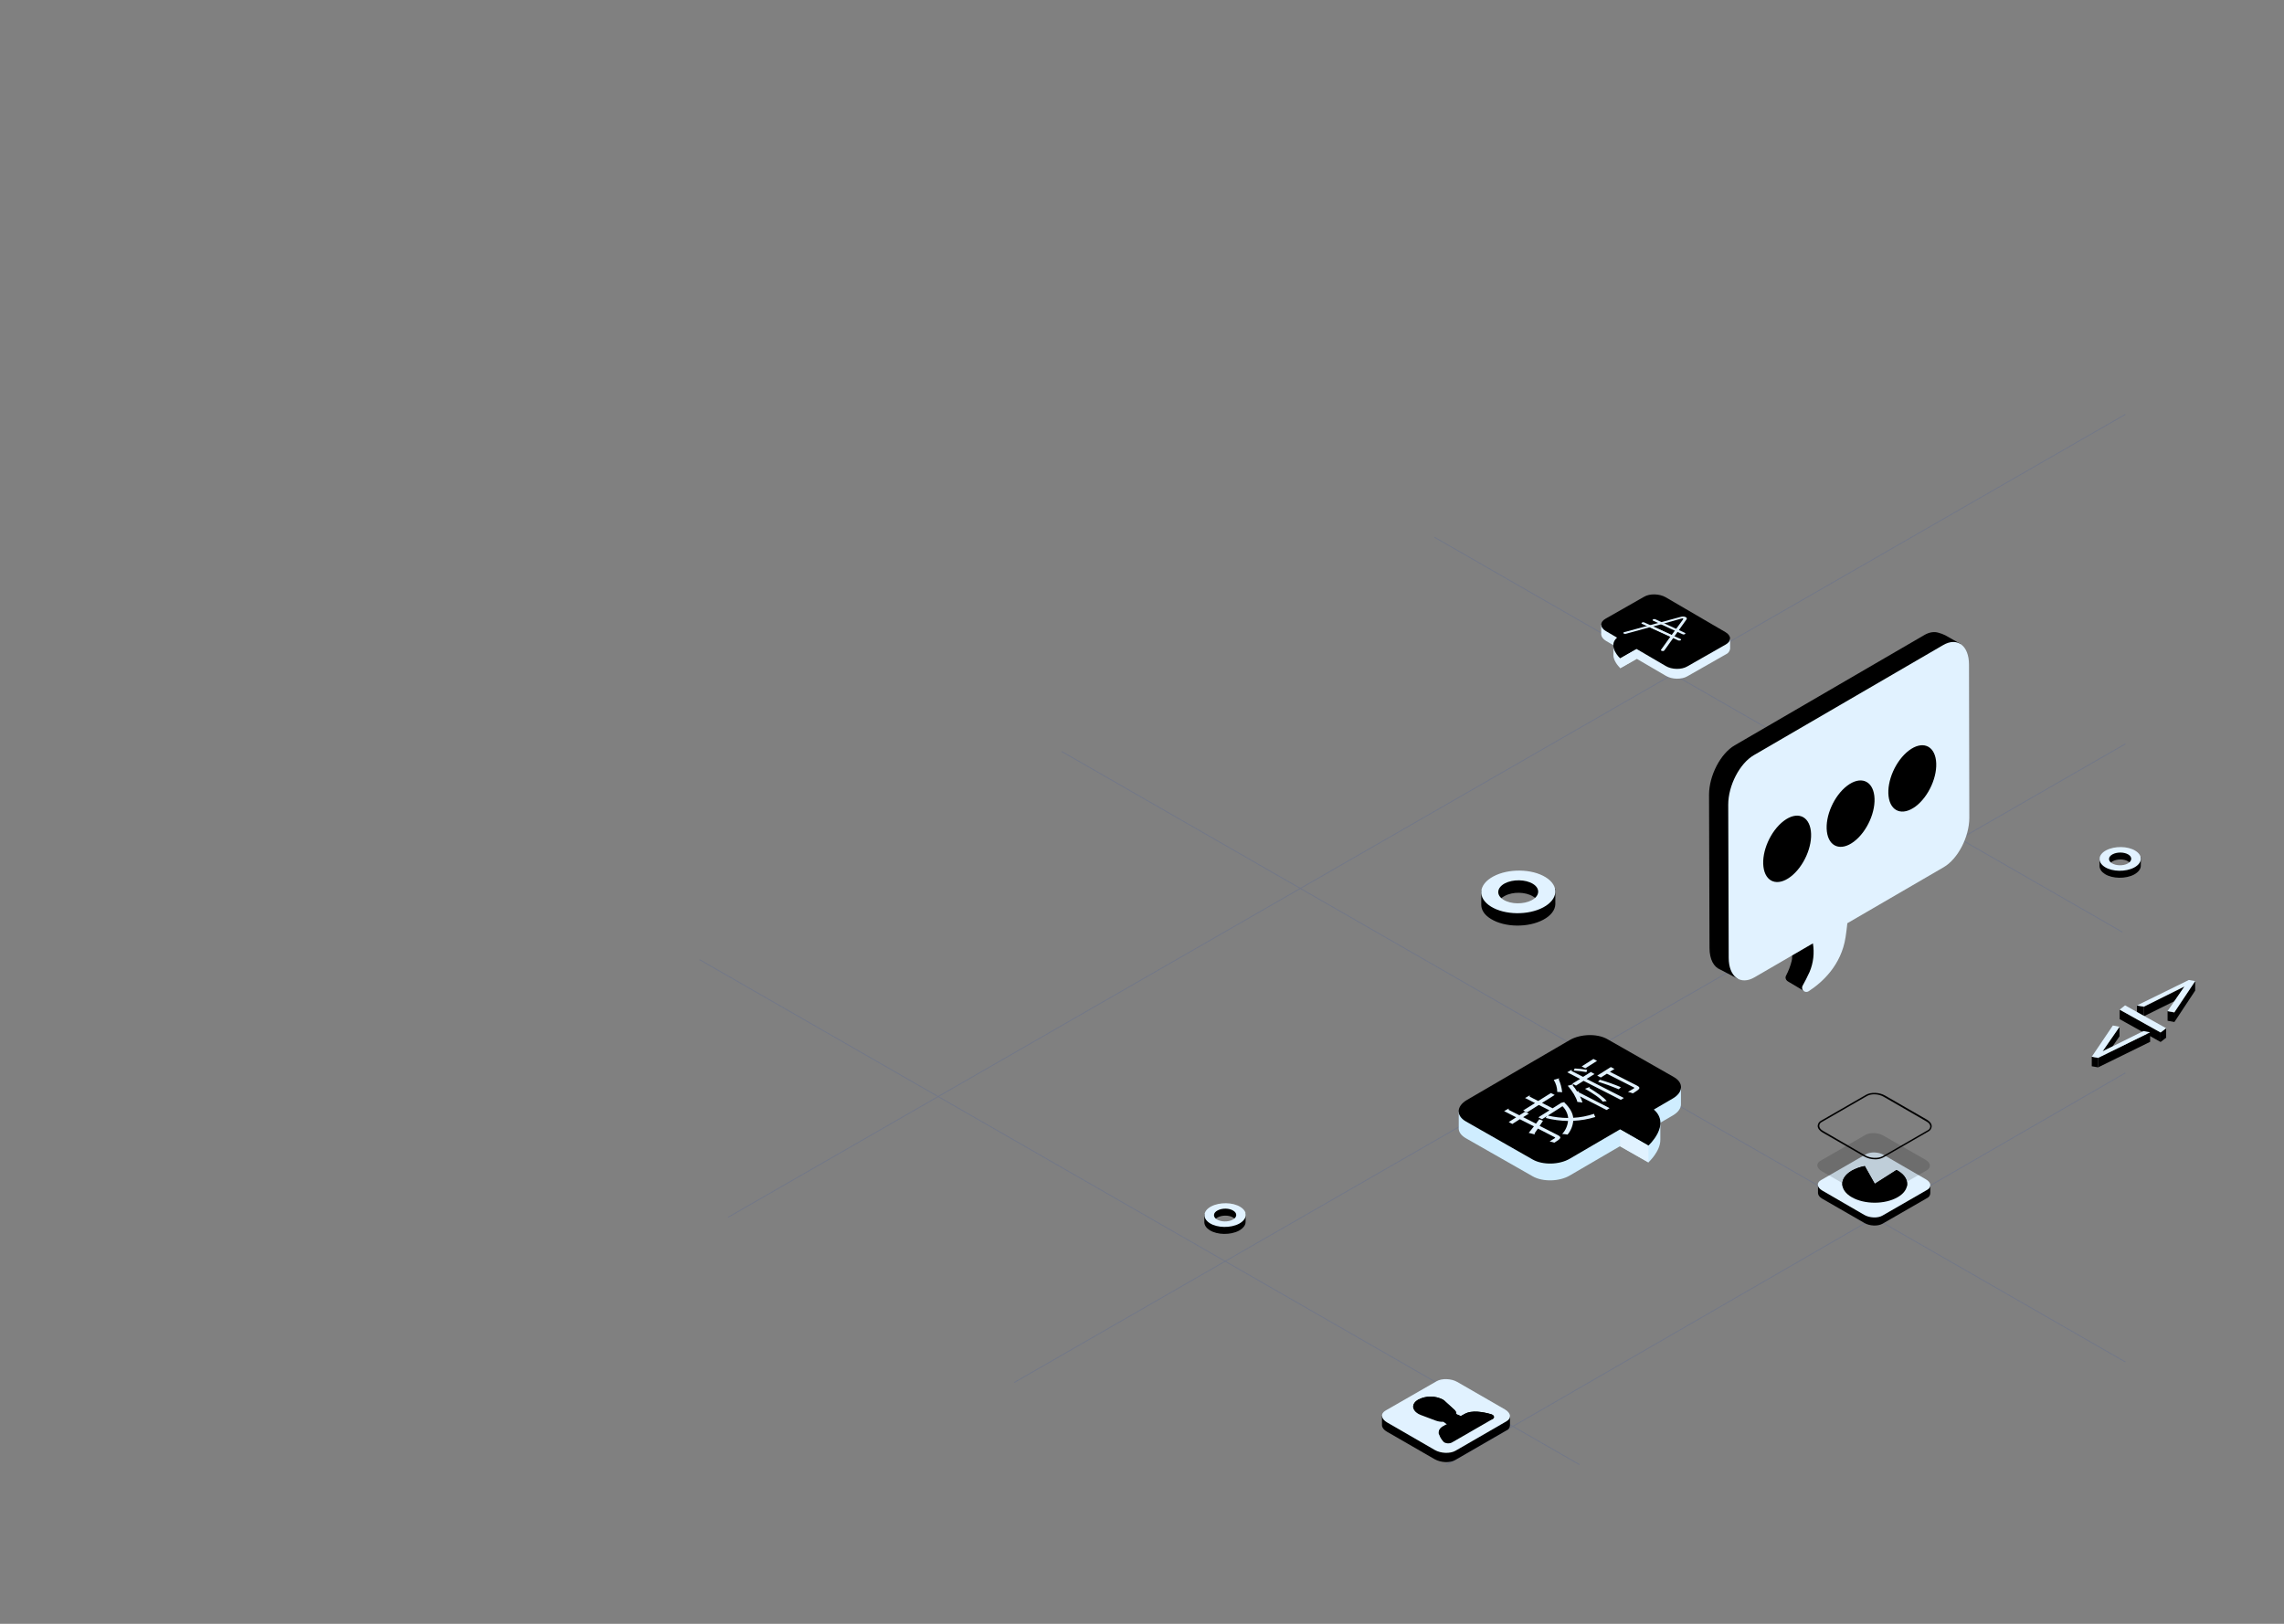 <?xml version="1.0" encoding="utf-8"?>
<!-- Generator: Adobe Illustrator 22.1.0, SVG Export Plug-In . SVG Version: 6.00 Build 0)  -->
<svg version="1.1" id="Layer_1" xmlns="http://www.w3.org/2000/svg" xmlns:xlink="http://www.w3.org/1999/xlink" x="0px" y="0px"
	 viewBox="0 0 1440 1024" style="enable-background:new 0 0 1440 1024;" xml:space="preserve">
<rect x="0" y="0" width="1440" height="1024" fill="#808080" stroke="none"/>
<style type="text/css">
	.st0{opacity:0.15;}
	.st1{fill:none;stroke:#1D45BA;stroke-width:0.5;stroke-miterlimit:10;}
	.st2{fill:url(#_Path__1_);}
	.st3{fill:#E1F2FF;}
	.st4{fill:url(#_Path_3_1_);}
	.st5{fill:url(#_Path_4_1_);}
	.st6{fill:url(#_Path_5_1_);}
	.st7{fill:url(#_Path_6_1_);}
	.st8{fill:url(#_Path_7_1_);}
	.st9{fill:url(#_Path_8_1_);}
	.st10{fill:url(#_Path_9_1_);}
	.st11{fill:url(#_Path_10_1_);}
	.st12{fill:url(#_Path_11_1_);}
	.st13{fill:url(#_Path_12_1_);}
	.st14{fill:url(#_Path_13_1_);}
	.st15{fill:url(#_Path_14_1_);}
	.st16{fill:#CFEDFF;}
	.st17{fill:url(#_Path_16_1_);}
	.st18{fill:url(#_Path_19_1_);}
	.st19{fill:url(#_Path_21_1_);}
	.st20{fill:url(#_Path_23_1_);}
	.st21{fill:url(#_Path_24_1_);}
	.st22{fill:url(#_Compound_Path_4_1_);}
	.st23{opacity:0.15;fill:url(#_Path_25_1_);}
	.st24{fill:url(#_Compound_Path_5_3_);}
	.st25{fill:url(#_Compound_Path_5_4_);}
	.st26{fill:url(#_Compound_Path_5_5_);}
	.st27{fill:url(#_Path_26_1_);}
	.st28{fill:url(#_Path_27_1_);}
	.st29{fill:url(#_Path_28_1_);}
	.st30{fill:url(#_Path_29_1_);}
	.st31{fill:url(#SVGID_1_);}
</style>
<g id="language">
	<g class="st0">
		<line class="st1" x1="639.5" y1="871.8" x2="1340" y2="469.1"/>
		<line class="st1" x1="459.1" y1="767.6" x2="1340" y2="261.3"/>
		<line class="st1" x1="911.7" y1="923.8" x2="1340" y2="676.6"/>
		<line class="st1" x1="904.4" y1="338.8" x2="1338.1" y2="587.8"/>
		<line class="st1" x1="669.4" y1="473.9" x2="1340" y2="858.9"/>
		<line class="st1" x1="441.1" y1="605.2" x2="995.8" y2="923.6"/>
	</g>
	<g id="_18">
		
			<linearGradient id="_Path__1_" gradientUnits="userSpaceOnUse" x1="874.601" y1="130.777" x2="963.021" y2="115.147" gradientTransform="matrix(1 0 0 -1 0 1023)">
			<stop  offset="0" style="stopColor:#F14D78"/>
			<stop  offset="1" style="stopColor:#1A44B7"/>
		</linearGradient>
		<path id="_Path_" class="st2" d="M952,898.8L952,898.8v-5.6l-10.3-2.7l-22.9-13.2c-3.8-2.2-9.7-2.5-13-0.5l-23.5,13.5l-11,2.6v5.5
			c0,0.1,0,0.2,0,0.4v0.1l0,0c0.1,1.4,1.2,2.9,3.2,4l30,17.3c3.9,2.2,9.7,2.5,13,0.5l32.2-18.6C951.1,901.6,952,900.3,952,898.8z"/>
		<path id="_Path_2" class="st3" d="M949.8,896.3l-32.2,18.6c-3.3,1.9-9.2,1.7-13-0.5L874.5,897c-3.8-2.2-4.3-5.6-0.9-7.5l32.2-18.5
			c3.3-1.9,9.2-1.7,13,0.5l30,17.3C952.7,891.1,953.1,894.4,949.8,896.3z"/>
		
			<linearGradient id="_Path_3_1_" gradientUnits="userSpaceOnUse" x1="885.918" y1="159.058" x2="931.738" y2="116.458" gradientTransform="matrix(1 0 0 -1 0 1023)">
			<stop  offset="0" style="stopColor:#F14D78"/>
			<stop  offset="1" style="stopColor:#1A44B7"/>
		</linearGradient>
		<path id="_Path_3" class="st4" d="M940,891.8c-4.6-1.3-12-2.8-16.6-0.1L921,893l-2.8-1.2c0-1.1-0.5-2.2-1.4-2.9l0,0l-5.5-5
			l-0.4-0.4l-0.1-0.1l0,0c-0.4-0.3-0.7-0.5-1.1-0.8c-4.9-2.5-10.6-2.5-15.5,0c-4.3,2.5-4.3,6.5,0,9c0.4,0.2,0.8,0.4,1.3,0.6l0,0
			l0.2,0.1c0.2,0.1,0.5,0.2,0.8,0.3l8.5,3.2l0,0c1.6,0.6,3.3,0.9,5,0.8l2.2,1.6l-2.3,1.3c-4.7,2.7-2.2,7,0.1,9.6
			c1,1.2,3.8,1.5,5.5,0.5l12.5-7.2l0.5-0.3l12.5-7.2C942.6,894,942.1,892.4,940,891.8z"/>
		<g id="_Group_">
			
				<linearGradient id="_Path_4_1_" gradientUnits="userSpaceOnUse" x1="890.856" y1="134.616" x2="941.896" y2="134.616" gradientTransform="matrix(1 0 0 -1 0 1023)">
				<stop  offset="0" style="stopColor:#F14D78"/>
				<stop  offset="1" style="stopColor:#1A44B7"/>
			</linearGradient>
			<path id="_Path_4" class="st5" d="M894.1,885.6c4.9-2.5,10.6-2.5,15.5,0c0.4,0.2,0.8,0.5,1.1,0.8l0,0l0.1,0.1
				c0.2,0.1,0.3,0.2,0.4,0.4l5.5,5l0,0c0.9,0.7,1.4,1.8,1.4,2.9l2.8,1.2l2.3-1.3c4.7-2.7,12.1-1.2,16.7,0.1c0.3,0.1,0.5,0.2,0.8,0.3
				l0.2-0.1c1.7-1,1.2-2.6-0.9-3.2c-4.6-1.3-12-2.8-16.7-0.1L921,893l-2.8-1.2c0-1.1-0.5-2.2-1.4-2.9l0,0l-5.5-5
				c-0.1-0.1-0.3-0.3-0.4-0.4l-0.1-0.1l0,0c-0.4-0.3-0.7-0.5-1.1-0.8c-4.9-2.5-10.6-2.5-15.5,0c-2.8,1.6-3.8,3.9-2.9,6
				C891.8,887.3,892.8,886.3,894.1,885.6z"/>
			
				<linearGradient id="_Path_5_1_" gradientUnits="userSpaceOnUse" x1="907.06" y1="121.405" x2="912.01" y2="121.405" gradientTransform="matrix(1 0 0 -1 0 1023)">
				<stop  offset="0" style="stopColor:#F14D78"/>
				<stop  offset="1" style="stopColor:#1A44B7"/>
			</linearGradient>
			<path id="_Path_5" class="st6" d="M909.7,902.5l2.3-1.3v-3c0,0-2.3,1.3-2.3,1.3l0,0c-2.6,1.5-3,3.5-2.4,5.5
				C907.8,903.9,908.6,903,909.7,902.5z"/>
		</g>
	</g>
	<g id="_15">
		
			<linearGradient id="_Path_6_1_" gradientUnits="userSpaceOnUse" x1="1370.86" y1="391.405" x2="1384.02" y2="391.405" gradientTransform="matrix(1 0 0 -1 0 1023)">
			<stop  offset="0" style="stopColor:#F14D78"/>
			<stop  offset="1" style="stopColor:#1A44B7"/>
		</linearGradient>
		<polygon id="_Path_6" class="st7" points="1384,618.7 1384,624.7 1370.9,644.5 1370.9,638.5 		"/>
		
			<linearGradient id="_Path_7_1_" gradientUnits="userSpaceOnUse" x1="1352.053" y1="398.793" x2="1390.193" y2="360.263" gradientTransform="matrix(1 0 0 -1 0 1023)">
			<stop  offset="0" style="stopColor:#F14D78"/>
			<stop  offset="1" style="stopColor:#1A44B7"/>
		</linearGradient>
		<polygon id="_Path_7" class="st8" points="1366.6,637.7 1366.6,643.7 1370.9,644.5 1370.9,638.5 		"/>
		
			<linearGradient id="_Path_8_1_" gradientUnits="userSpaceOnUse" x1="1344.07" y1="390.9" x2="1382.21" y2="352.37" gradientTransform="matrix(1 0 0 -1 0 1023)">
			<stop  offset="0" style="stopColor:#F14D78"/>
			<stop  offset="1" style="stopColor:#1A44B7"/>
		</linearGradient>
		<polygon id="_Path_8" class="st9" points="1347.3,634.2 1347.3,640.2 1351.6,640.9 1351.6,634.9 		"/>
		
			<linearGradient id="_Path_9_1_" gradientUnits="userSpaceOnUse" x1="1351.58" y1="391.48" x2="1377.27" y2="391.48" gradientTransform="matrix(1 0 0 -1 0 1023)">
			<stop  offset="0" style="stopColor:#F14D78"/>
			<stop  offset="1" style="stopColor:#1A44B7"/>
		</linearGradient>
		<polygon id="_Path_9" class="st10" points="1377.3,622.1 1371,631.3 1351.6,640.9 1351.6,634.9 		"/>
		<path id="_Compound_Path_" class="st3" d="M1384,618.7l-13.2,19.7l-4.2-0.8l10.7-15.6l-25.7,12.8l-4.2-0.8L1380,618L1384,618.7z"
			/>
		
			<linearGradient id="_Path_10_1_" gradientUnits="userSpaceOnUse" x1="1336.41" y1="376.115" x2="1362.25" y2="376.115" gradientTransform="matrix(1 0 0 -1 0 1023)">
			<stop  offset="0" style="stopColor:#F14D78"/>
			<stop  offset="1" style="stopColor:#1A44B7"/>
		</linearGradient>
		<polygon id="_Path_10" class="st11" points="1336.4,636.7 1336.4,642.7 1362.2,657.1 1362.2,651.1 		"/>
		
			<linearGradient id="_Path_11_1_" gradientUnits="userSpaceOnUse" x1="1343.801" y1="390.631" x2="1381.941" y2="352.101" gradientTransform="matrix(1 0 0 -1 0 1023)">
			<stop  offset="0" style="stopColor:#F14D78"/>
			<stop  offset="1" style="stopColor:#1A44B7"/>
		</linearGradient>
		<polygon id="_Path_11" class="st12" points="1365.7,648.4 1365.7,654.4 1362.2,657.1 1362.2,651.1 		"/>
		<path id="_Compound_Path_2" class="st3" d="M1362.2,651.1l-25.8-14.4l3.4-2.7l25.9,14.4L1362.2,651.1z"/>
		
			<linearGradient id="_Path_12_1_" gradientUnits="userSpaceOnUse" x1="1323.241" y1="349.341" x2="1314.231" y2="363.82" gradientTransform="matrix(1 0 0 -1 0 1023)">
			<stop  offset="0" style="stopColor:#F14D78"/>
			<stop  offset="1" style="stopColor:#1A44B7"/>
		</linearGradient>
		<polygon id="_Path_12" class="st13" points="1318.8,666.4 1318.8,672.4 1322.8,673.1 1322.8,667.1 		"/>
		
			<linearGradient id="_Path_13_1_" gradientUnits="userSpaceOnUse" x1="1322.79" y1="360.955" x2="1355.62" y2="360.955" gradientTransform="matrix(1 0 0 -1 0 1023)">
			<stop  offset="0" style="stopColor:#F14D78"/>
			<stop  offset="1" style="stopColor:#1A44B7"/>
		</linearGradient>
		<polygon id="_Path_13" class="st14" points="1355.6,651 1355.6,657 1322.8,673.1 1322.8,667.1 		"/>
		
			<linearGradient id="_Path_14_1_" gradientUnits="userSpaceOnUse" x1="1325.59" y1="367.75" x2="1336.34" y2="367.75" gradientTransform="matrix(1 0 0 -1 0 1023)">
			<stop  offset="0" style="stopColor:#F14D78"/>
			<stop  offset="1" style="stopColor:#1A44B7"/>
		</linearGradient>
		<polygon id="_Path_14" class="st15" points="1336.3,647.5 1336.3,653.5 1331.9,659.9 1325.6,663 		"/>
		<path id="_Compound_Path_3" class="st3" d="M1322.8,667.1l-4-0.7l13.3-19.7l4.2,0.8l-10.7,15.5l25.8-12.8l4.2,0.8L1322.8,667.1z"
			/>
	</g>
	<g id="_14">
		<path id="_Path_15" class="st16" d="M1059.8,696.4L1059.8,696.4v-10.6l-25.8,2.8l-20.8-11.9c-6.3-3.6-16.8-3.4-23.4,0.5
			l-34.1,19.9l-36,3.9v9.9c0,0.3,0,0.7,0,1v0.1l0,0c0.2,2.2,1.7,4.2,4.5,5.8l42.1,24c6.3,3.6,16.8,3.4,23.4-0.5l31.7-18.5l17.9,10.2
			c0,0,7.6-6.9,7.5-14.3V708l7.9-4.6C1058.1,701.4,1059.8,698.9,1059.8,696.4z"/>
		
			<linearGradient id="_Path_16_1_" gradientUnits="userSpaceOnUse" x1="919.69" y1="329.695" x2="1059.845" y2="329.695" gradientTransform="matrix(1 0 0 -1 0 1023)">
			<stop  offset="0" style="stopColor:#F14D78"/>
			<stop  offset="1" style="stopColor:#1A44B7"/>
		</linearGradient>
		<path id="_Path_16" class="st17" d="M989.8,655.8l-65,37.9c-6.6,3.9-6.9,9.9-0.6,13.5l42.1,24c6.3,3.6,16.8,3.4,23.4-0.5
			l31.7-18.5l17.9,10.2c0,0,14.4-13.1,3.4-22.7l12-7c6.6-3.9,6.9-9.9,0.6-13.5l-42.1-24C1006.9,651.7,996.5,652,989.8,655.8z"/>
		<polygon id="_Path_17" class="st3" points="1021.4,712.3 1021.4,722.9 1039.3,733.1 1039.3,722.6 		"/>
	</g>
	<g id="_14-2">
		<path id="_Path_18" class="st3" d="M1009.5,400.1L1009.5,400.1V394l14.9,1.6l12.1-6.9c3.7-2.1,9.7-2,13.6,0.3l19.8,11.5l20.9,2.3
			v5.8c0,0.2,0,0.4,0,0.6l0,0l0,0c-0.3,1.5-1.2,2.8-2.6,3.4l-24.4,13.9c-3.6,2.1-9.7,2-13.5-0.3l-18.3-10.7l-10.4,5.9
			c0,0-4.4-4-4.4-8.3v-6.2l-4.6-2.7C1010.6,403,1009.6,401.5,1009.5,400.1z"/>
		
			<linearGradient id="_Path_19_1_" gradientUnits="userSpaceOnUse" x1="1009.464" y1="624.658" x2="1090.634" y2="624.658" gradientTransform="matrix(1 0 0 -1 0 1023)">
			<stop  offset="0" style="stopColor:#F14D78"/>
			<stop  offset="1" style="stopColor:#1A44B7"/>
		</linearGradient>
		<path id="_Path_19" class="st18" d="M1050.1,376.6l37.7,22c3.8,2.2,4,5.7,0.3,7.8l-24.4,13.9c-3.6,2.1-9.7,2-13.5-0.3l-18.3-10.7
			l-10.4,5.9c0,0-8.3-7.6-2-13.1l-7-4.1c-3.8-2.2-4-5.7-0.3-7.8l24.4-13.9C1040.2,374.2,1046.2,374.4,1050.1,376.6z"/>
		<polygon id="_Path_20" class="st3" points="1031.8,409.3 1031.8,415.4 1021.5,421.3 1021.5,415.2 		"/>
	</g>
	<g id="_6">
		<g id="_Group_2">
			
				<linearGradient id="_Path_21_1_" gradientUnits="userSpaceOnUse" x1="1123.179" y1="278.221" x2="1236.399" y2="263.391" gradientTransform="matrix(1 0 0 -1 0 1023)">
				<stop  offset="0" style="stopColor:#F14D78"/>
				<stop  offset="1" style="stopColor:#1A44B7"/>
			</linearGradient>
			<path id="_Path_21" class="st19" d="M1217,752.4L1217,752.4v-4.9l-9.1-2.3l-20.1-11.6c-3.4-2-8.5-2.2-11.4-0.5l-20.6,11.9
				l-9.6,2.3v4.8c0,0.1,0,0.2,0,0.3v0.1l0,0c0.1,1.2,1,2.5,2.8,3.5l26.4,15.2c3.4,2,8.5,2.2,11.5,0.5l28.3-16.3
				C1216.2,754.9,1217,753.7,1217,752.4z"/>
			<path id="_Path_22" class="st3" d="M1215.1,750.3l-28.3,16.3c-2.9,1.7-8.1,1.5-11.5-0.5l-26.4-15.3c-3.4-2-3.8-4.9-0.8-6.6
				l28.3-16.3c2.9-1.7,8.1-1.5,11.4,0.5l26.4,15.3C1217.6,745.6,1218,748.6,1215.1,750.3z"/>
			<g id="_Group_3">
				
					<linearGradient id="_Path_23_1_" gradientUnits="userSpaceOnUse" x1="1199" y1="266.618" x2="1157.89" y2="290.208" gradientTransform="matrix(1 0 0 -1 0 1023)">
					<stop  offset="0" style="stopColor:#F14D78"/>
					<stop  offset="1" style="stopColor:#1A44B7"/>
				</linearGradient>
				<path id="_Path_23" class="st20" d="M1182,746.6l-6.3-11.2c-2.9,0.5-5.6,1.5-8.2,2.9c-8,4.6-8,12.1,0,16.7s20.9,4.6,28.9,0
					s8-12.1,0-16.7c-0.2-0.1-0.5-0.3-0.8-0.4L1182,746.6z"/>
				
					<linearGradient id="_Path_24_1_" gradientUnits="userSpaceOnUse" x1="1161.567" y1="280.2" x2="1202.404" y2="280.2" gradientTransform="matrix(1 0 0 -1 0 1023)">
					<stop  offset="0" style="stopColor:#F14D78"/>
					<stop  offset="1" style="stopColor:#1A44B7"/>
				</linearGradient>
				<path id="_Path_24" class="st21" d="M1167.5,741.8c2.5-1.4,5.3-2.4,8.2-2.9l6.3,11.2l13.7-8.8c0.2,0.1,0.5,0.2,0.8,0.4
					c3.2,1.9,5.1,4.2,5.7,6.6c0.9-3.6-1-7.4-5.7-10.1c-0.2-0.1-0.5-0.3-0.8-0.4l-13.7,8.7l-6.3-11.2c-2.9,0.5-5.6,1.5-8.2,2.9
					c-4.8,2.8-6.7,6.5-5.7,10.1C1162.4,746,1164.3,743.7,1167.5,741.8z"/>
			</g>
		</g>
		<g id="_Group_4">
			
				<linearGradient id="_Compound_Path_4_1_" gradientUnits="userSpaceOnUse" x1="1204.612" y1="294.845" x2="1091.662" y2="384.825" gradientTransform="matrix(1 0 0 -1 0 1023)">
				<stop  offset="0" style="stopColor:#F14D78"/>
				<stop  offset="1" style="stopColor:#1A44B7"/>
			</linearGradient>
			<path id="_Compound_Path_4" class="st22" d="M1182.2,731.1c-2.4,0-4.7-0.6-6.7-1.7l-26.4-15.2c-1.9-1.1-3.1-2.6-3.1-4.2
				c0.1-1.4,0.9-2.7,2.2-3.3l28.3-16.3c3.1-1.8,8.4-1.6,12,0.5l26.4,15.2c1.9,1.1,3,2.6,3,4.2c-0.1,1.4-0.9,2.7-2.2,3.3l-28.3,16.3
				C1185.8,730.7,1184,731.2,1182.2,731.1z M1181.7,690.1c-1.6,0-3.3,0.3-4.7,1.1l-28.3,16.3c-1,0.4-1.7,1.4-1.7,2.5
				c0,1.2,0.9,2.4,2.6,3.3l26.4,15.3c3.2,1.9,8.2,2.1,11,0.5l28.3-16.3c1-0.4,1.6-1.4,1.7-2.4c0-1.2-0.9-2.4-2.6-3.3l-26.5-15.3
				C1186.1,690.7,1183.9,690.1,1181.7,690.1L1181.7,690.1z"/>
		</g>
		<linearGradient id="_Path_25_1_" gradientUnits="userSpaceOnUse" x1="1145.819" y1="734.991" x2="1216.768" y2="734.991">
			<stop  offset="0" style="stopColor:#F14D78"/>
			<stop  offset="1" style="stopColor:#1A44B7"/>
		</linearGradient>
		<path id="_Path_25" class="st23" d="M1214.8,738l-28.3,16.3c-2.9,1.7-8.1,1.5-11.5-0.5l-26.4-15.2c-3.4-2-3.8-4.9-0.8-6.6
			l28.3-16.3c2.9-1.7,8.1-1.5,11.4,0.5l26.5,15.2C1217.3,733.3,1217.7,736.2,1214.8,738z"/>
	</g>
	<g id="_12">
		
			<linearGradient id="_Compound_Path_5_3_" gradientUnits="userSpaceOnUse" x1="980.57" y1="455.845" x2="933.88" y2="455.845" gradientTransform="matrix(1 0 0 -1 0 1023)">
			<stop  offset="0" style="stopColor:#F14D78"/>
			<stop  offset="1" style="stopColor:#1A44B7"/>
		</linearGradient>
		<path id="_Compound_Path_5" class="st24" d="M980.6,560.6l-27.9-9.9l-18.8,11v9.1l0,0c0.1,3.2,2.1,6.3,6.1,8.7
			c8.7,5.4,23.5,5.6,33,0.5c4.9-2.6,7.5-6.2,7.6-9.8l0,0L980.6,560.6z M952.3,572.7l-6-6c0.7-0.7,1.5-1.3,2.4-1.7
			c5.1-2.8,13.1-2.6,17.8,0.3c1.3,0.7,2.3,1.8,2.9,3.1L952.3,572.7z"/>
		<g id="_Group_5">
			<path id="_Compound_Path_6" class="st3" d="M973,572.2c-9.5,5.1-24.3,4.9-33-0.5s-8-13.9,1.5-19s24.3-4.9,33,0.5
				S982.5,567.1,973,572.2z M948.7,557.1c-5.1,2.8-5.5,7.4-0.8,10.3s12.7,3,17.8,0.3s5.5-7.4,0.8-10.3S953.8,554.4,948.7,557.1
				L948.7,557.1z"/>
		</g>
	</g>
	<g id="_12_1_">
		
			<linearGradient id="_Compound_Path_5_4_" gradientUnits="userSpaceOnUse" x1="785.41" y1="254.116" x2="759.38" y2="254.116" gradientTransform="matrix(1 0 0 -1 0 1023)">
			<stop  offset="0" style="stopColor:#F14D78"/>
			<stop  offset="1" style="stopColor:#1A44B7"/>
		</linearGradient>
		<path id="_Compound_Path_5_1_" class="st25" d="M785.4,765.2l-15.6-5.5l-10.5,6.1v5.1l0,0c0.1,1.8,1.2,3.5,3.4,4.9
			c4.8,3,13.1,3.1,18.4,0.3c2.7-1.5,4.2-3.5,4.2-5.4l0,0L785.4,765.2z M769.7,772l-3.3-3.3c0.4-0.4,0.8-0.7,1.3-1
			c2.9-1.5,7.3-1.5,9.9,0.2c0.7,0.4,1.3,1,1.6,1.7L769.7,772z"/>
		<g id="_Group_5_1_">
			<path id="_Compound_Path_6_1_" class="st3" d="M781.2,771.7c-5.3,2.8-13.6,2.7-18.4-0.3c-4.8-3-4.5-7.8,0.8-10.6
				c5.3-2.8,13.6-2.7,18.4,0.3C786.9,764.1,786.5,768.8,781.2,771.7z M767.7,763.3c-2.9,1.5-3.1,4.1-0.5,5.7s7.1,1.7,9.9,0.2
				c2.9-1.5,3.1-4.1,0.5-5.7C775,761.8,770.5,761.8,767.7,763.3L767.7,763.3z"/>
		</g>
	</g>
	<g id="_12_2_">
		
			<linearGradient id="_Compound_Path_5_5_" gradientUnits="userSpaceOnUse" x1="1349.76" y1="478.682" x2="1323.73" y2="478.682" gradientTransform="matrix(1 0 0 -1 0 1023)">
			<stop  offset="0" style="stopColor:#F14D78"/>
			<stop  offset="1" style="stopColor:#1A44B7"/>
		</linearGradient>
		<path id="_Compound_Path_5_2_" class="st26" d="M1349.8,540.6l-15.6-5.5l-10.5,6.1v5.1l0,0c0.1,1.8,1.2,3.5,3.4,4.9
			c4.8,3,13.1,3.1,18.4,0.3c2.7-1.5,4.2-3.5,4.2-5.4l0,0L1349.8,540.6z M1334,547.4l-3.3-3.3c0.4-0.4,0.8-0.7,1.3-1
			c2.9-1.5,7.3-1.5,9.9,0.2c0.7,0.4,1.3,1,1.6,1.7L1334,547.4z"/>
		<g id="_Group_5_2_">
			<path id="_Compound_Path_6_2_" class="st3" d="M1345.5,547.1c-5.3,2.8-13.6,2.7-18.4-0.3c-4.8-3-4.5-7.8,0.8-10.6
				c5.3-2.8,13.6-2.7,18.4,0.3C1351.2,539.5,1350.8,544.3,1345.5,547.1z M1332,538.7c-2.9,1.5-3.1,4.1-0.5,5.7
				c2.6,1.6,7.1,1.7,9.9,0.2s3.1-4.1,0.5-5.7C1339.3,537.3,1334.9,537.2,1332,538.7L1332,538.7z"/>
		</g>
	</g>
	<g id="_6-2">
		<g id="_Group_8">
			
				<linearGradient id="_Path_26_1_" gradientUnits="userSpaceOnUse" x1="1123.85" y1="436.03" x2="1154.184" y2="436.03" gradientTransform="matrix(1 0 0 -1 0 1023)">
				<stop  offset="0" style="stopColor:#F14D78"/>
				<stop  offset="1" style="stopColor:#1A44B7"/>
			</linearGradient>
			<path id="_Path_26" class="st27" d="M1152.3,584c4.3-28.5,0-35,0-35l-28.4,38c0,0,7.6,12.2,5.7,19c-0.8,3.2-2,6.3-3.5,9.2
				c-0.7,1.2-0.3,2.6,0.7,3.4l0,0c0.2,0.1,0.4,0.3,0.6,0.4l10.1,6l12.2-21.3l2.7-12l-2.8,2.2C1150.8,590.7,1151.7,587.4,1152.3,584z
				"/>
			
				<linearGradient id="_Path_27_1_" gradientUnits="userSpaceOnUse" x1="1077.49" y1="515.141" x2="1236.08" y2="515.141" gradientTransform="matrix(1 0 0 -1 0 1023)">
				<stop  offset="0" style="stopColor:#F14D78"/>
				<stop  offset="1" style="stopColor:#1A44B7"/>
			</linearGradient>
			<path id="_Path_27" class="st28" d="M1236.1,406.1l-9.7-5.5c-1.4-0.7-2.8-1.2-4.3-1.6l0,0c-2.6-0.8-5.8-0.4-9.1,1.6l-119.3,69.4
				c-9,5.2-16.2,19.2-16.2,31.2l0.3,96.6c0,7.2,2.7,12,6.7,13.6l11.1,5.8l8.7-13.1l109.1-63.5c9-5.2,16.2-19.2,16.2-31.2l-0.3-93.1
				L1236.1,406.1z"/>
			<path class="st3" d="M1241.4,419.1c0-12-7.4-17.5-16.3-12.3l-119.3,69.4c-9,5.2-16.2,19.2-16.2,31.2l0.3,96.6
				c0,12,7.4,17.5,16.3,12.3l36.8-21.4c1,6.1,0.3,12.3-2.1,18c-1.5,3.3-3,6.2-4.4,8.7c-0.7,1.3-0.2,2.9,1.1,3.6
				c0.8,0.5,1.9,0.4,2.7-0.1c8.6-5.6,20.6-16.4,23.3-34.2c0.5-3.2,0.8-6,1.1-8.7l60.7-35.3c9-5.2,16.2-19.2,16.2-31.2L1241.4,419.1z
				"/>
		</g>
		
			<linearGradient id="_Path_28_1_" gradientUnits="userSpaceOnUse" x1="1092.02" y1="491.118" x2="1237.68" y2="476.738" gradientTransform="matrix(1 0 0 -1 0 1023)">
			<stop  offset="0" style="stopColor:#F14D78"/>
			<stop  offset="1" style="stopColor:#1A44B7"/>
		</linearGradient>
		<path id="_Path_28" class="st29" d="M1141.7,524c1.2,9.7-4.5,22.6-12.8,28.9s-15.9,3.4-17.1-6.3s4.5-22.6,12.8-28.9
			S1140.5,514.3,1141.7,524z"/>
		
			<linearGradient id="_Path_29_1_" gradientUnits="userSpaceOnUse" x1="1094.58" y1="517.071" x2="1240.24" y2="502.701" gradientTransform="matrix(1 0 0 -1 0 1023)">
			<stop  offset="0" style="stopColor:#F14D78"/>
			<stop  offset="1" style="stopColor:#1A44B7"/>
		</linearGradient>
		<path id="_Path_29" class="st30" d="M1181.7,501.8c1.2,9.7-4.5,22.6-12.8,28.9s-15.9,3.4-17.1-6.3s4.5-22.6,12.8-28.9
			S1180.5,492.1,1181.7,501.8z"/>
		<g id="_Group_9">
			
				<linearGradient id="SVGID_1_" gradientUnits="userSpaceOnUse" x1="1097.12" y1="542.848" x2="1242.79" y2="528.468" gradientTransform="matrix(1 0 0 -1 0 1023)">
				<stop  offset="0" style="stopColor:#F14D78"/>
				<stop  offset="1" style="stopColor:#1A44B7"/>
			</linearGradient>
			<path class="st31" d="M1220.6,479.6c1.2,9.7-4.5,22.6-12.8,28.9c-8.3,6.2-15.9,3.4-17.1-6.3s4.5-22.6,12.8-28.9
				S1219.4,469.9,1220.6,479.6z"/>
		</g>
	</g>
	<path class="st3" d="M972.8,706.8l-2.1,3.2l11.4,5.8c2.7,1.4,2.1,2.2-2.1,4.8c-1-0.3-2-0.6-3-0.8c1.5-0.9,2.8-1.7,3.2-2
		s0.4-0.5-0.1-0.7l-10.5-5.4c-0.8,1.2-1.6,2.3-2.2,3.2c0.3,0.2,0.4,0.4,0.2,0.5l-3.8-1c0.9-1.1,2.1-2.5,3.3-4.1l-8.9-4.5l-4.7,3
		l-2.3-1.2l4.7-3l-7.6-3.9l2.8-1.6c0.3,0.2,0.3,0.3-0.1,0.7l6.9,3.5l3.6-2.2l2.4,1.2l-3.6,2.2l8.1,4.1l2.1-2.8L972.8,706.8z
		 M984.2,695.5l2.1-0.5c0.1,0.1,0.1,0.2,0.1,0.4c3.4,3.2,5.1,6.4,5.5,9.5c4.5-0.2,8.8-1.1,13.1-2.5c0.2,0.7,0.4,1.4,0.8,2
		c-4.5,1.4-9.2,2.2-13.9,2.4c-0.3,3.2-1.5,6.2-3.6,8.7c-1.1-0.2-2.3-0.4-3.4-0.4c2.1-2.2,3.4-5.1,3.7-8.2c-4.8-0.1-9.5-0.7-14.1-1.9
		l0.9-1.2l-3.2,2l-2.3-1.2l7-4.4l-6.7-3.4l-7.5,4.7l-2.4-1.2l7.5-4.7l-6.3-3.2l2.9-1.6c0.2,0.2,0.3,0.3-0.1,0.7l5.5,2.8l8-5l2.4,1.2
		l-8,5l6.7,3.4l4.9-3.1L984.2,695.5z M975.9,703.5c4.2,1,8.5,1.5,12.8,1.5c-0.3-2.8-1.6-5.4-3.6-7.4L975.9,703.5z"/>
	<path class="st3" d="M983,680c0.1,0.2,0,0.4-0.3,0.6c1.2,2.6,1.9,5.3,2.2,8.2c-0.8-0.1-2.2-0.2-3.1-0.2c0-2.7-0.8-5.3-2.2-7.6
		L983,680z M1005.3,677.3l-5,3.1l23.5,12l-1.9,1.2l-23.5-12l-4.8,3l-2.3-1.2l4.9-3l-8.1-4.2l2.7-1.5c0.2,0.2,0.3,0.3-0.1,0.6
		l7.4,3.8l4.9-3.1L1005.3,677.3z M996.1,691.4c0.7,1.2,1.2,2.5,1.6,3.9c-1.1-0.2-2.1-0.3-3.2-0.4c-0.7-2.8-3.1-6.9-6.1-10.2l3.4-0.9
		c0.2,0.2,0.1,0.4-0.3,0.6c1,1.2,2,2.5,2.8,3.9l0.9-0.2c0.2,0.2,0.2,0.3-0.1,0.6l19.7,10.1l-1.9,1.2L996.1,691.4z M992.8,673.8
		c2.6,0.1,5.3,0.4,7.9,0.9l-0.5,1.4c-2.6-0.5-5.3-0.8-8-1L992.8,673.8z M1004.6,667.8l2.3,1.2l-7.4,4.7l-2.3-1.2L1004.6,667.8z
		 M1002.2,685.5c0.2,0.2,0.1,0.3-0.2,0.6c4.6,2.8,9.2,5.9,11,8.3c-0.7,0-1.8,0.2-2.5,0.3c-1.7-2.3-6.3-5.3-11.2-8.1L1002.2,685.5z
		 M1015.6,672.9l2.3,1.2l-2.9,1.8l16.9,8.6c2.9,1.5,2.1,2.2-2.4,5c-1-0.4-2.1-0.7-3.1-0.9c1.1-0.6,2-1.2,2.7-1.6
		c1.5-0.9,1.6-1,0.9-1.3l-16.9-8.6l-3.8,2.4l-2.3-1.2L1015.6,672.9z M1020.6,686.9c-4.3-1.8-8.7-3.4-13.1-4.8c0.9-0.9,1-1,1.2-1.2
		c4.5,1.3,8.9,2.9,13.2,4.7L1020.6,686.9z"/>
	<path class="st3" d="M1047.2,409.8l6-8.4l-12.9-5.9c-4.6,1.3-10.5,2.9-15.3,4.2c-0.4,0.1-0.8,0-1.1-0.1c-0.5-0.2-0.6-0.5-0.2-0.8
		l0.1-0.1l35.9-9.7c1-0.3,2-0.3,3,0.1c0.8,0.4,1,1,0.6,1.5l-14,19.6c-0.4,0.4-1.1,0.5-1.6,0.2
		C1047.2,410.3,1047.1,410.1,1047.2,409.8z M1061,390.8c0.6-0.9,0.1-1-1.3-0.6l-17.5,4.9l11.7,5.4L1061,390.8z"/>
	<path class="st3" d="M1058.2,403.9l-23-10.5c-0.4-0.2-0.4-0.5,0-0.8l0,0c0.4-0.2,1-0.3,1.4-0.1l23,10.5c0.4,0.2,0.4,0.5,0,0.8l0,0
		C1059.1,404,1058.6,404,1058.2,403.9z"/>
	<path class="st3" d="M1060.9,400l-18.7-8.6c-0.4-0.2-0.4-0.5,0-0.8l0,0c0.4-0.2,1-0.3,1.4-0.1l18.7,8.6c0.4,0.2,0.4,0.5,0,0.8l0,0
		C1061.9,400.1,1061.4,400.2,1060.9,400z"/>
</g>
</svg>
